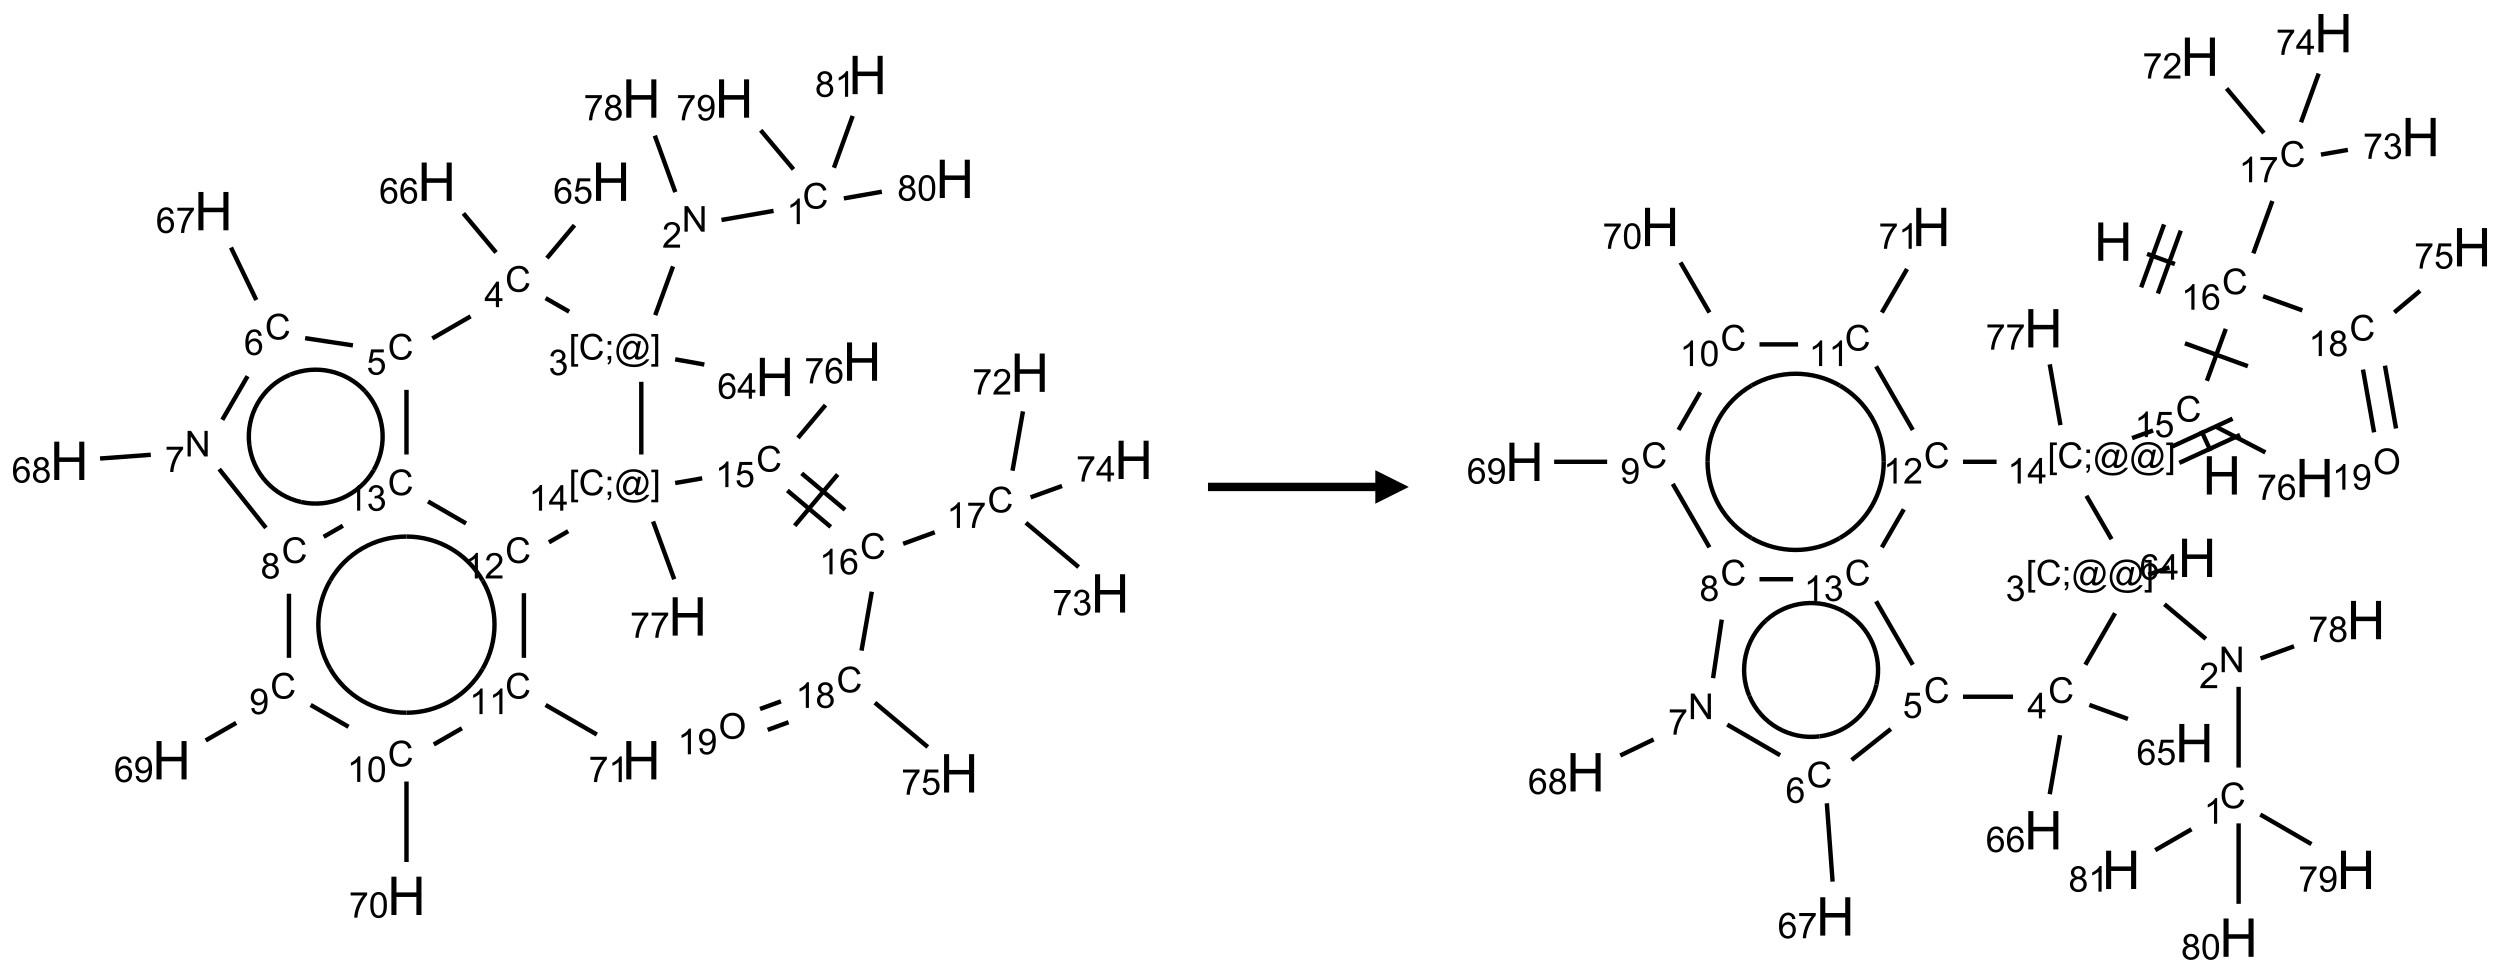 <?xml version="1.0" encoding="UTF-8"?>
<svg xmlns="http://www.w3.org/2000/svg" xmlns:xlink="http://www.w3.org/1999/xlink" width="747" height="291" viewBox="0 0 747 291">
<defs>
<g>
<g id="glyph-0-0">
<path d="M 1.332 0 L 1.332 -6.668 L 6.668 -6.668 L 6.668 0 Z M 1.5 -0.168 L 6.5 -0.168 L 6.5 -6.5 L 1.5 -6.5 Z M 1.5 -0.168 "/>
</g>
<g id="glyph-0-1">
<path d="M 6.27 -2.676 L 7.281 -2.422 C 7.07 -1.594 6.688 -0.961 6.137 -0.523 C 5.586 -0.086 4.914 0.129 4.121 0.129 C 3.297 0.129 2.629 -0.039 2.113 -0.371 C 1.598 -0.707 1.203 -1.191 0.934 -1.828 C 0.664 -2.465 0.531 -3.145 0.531 -3.875 C 0.531 -4.672 0.684 -5.363 0.988 -5.957 C 1.293 -6.547 1.723 -6.996 2.285 -7.305 C 2.844 -7.613 3.461 -7.766 4.137 -7.766 C 4.898 -7.766 5.543 -7.57 6.062 -7.184 C 6.582 -6.793 6.945 -6.246 7.152 -5.543 L 6.156 -5.309 C 5.98 -5.863 5.723 -6.266 5.387 -6.52 C 5.051 -6.773 4.625 -6.902 4.113 -6.902 C 3.527 -6.902 3.039 -6.762 2.645 -6.48 C 2.25 -6.199 1.973 -5.82 1.812 -5.348 C 1.652 -4.871 1.574 -4.383 1.574 -3.879 C 1.574 -3.23 1.668 -2.664 1.855 -2.18 C 2.047 -1.695 2.34 -1.332 2.738 -1.094 C 3.137 -0.855 3.57 -0.734 4.035 -0.734 C 4.602 -0.734 5.082 -0.898 5.473 -1.223 C 5.867 -1.551 6.133 -2.035 6.27 -2.676 Z M 6.27 -2.676 "/>
</g>
<g id="glyph-0-2">
<path d="M 3.973 0 L 3.035 0 L 3.035 -5.973 C 2.809 -5.758 2.516 -5.543 2.148 -5.328 C 1.781 -5.113 1.453 -4.953 1.16 -4.844 L 1.16 -5.75 C 1.684 -5.996 2.145 -6.297 2.535 -6.645 C 2.93 -6.996 3.207 -7.336 3.371 -7.668 L 3.973 -7.668 Z M 3.973 0 "/>
</g>
<g id="glyph-0-3">
<path d="M 0.812 0 L 0.812 -7.637 L 1.848 -7.637 L 5.859 -1.641 L 5.859 -7.637 L 6.828 -7.637 L 6.828 0 L 5.793 0 L 1.781 -6 L 1.781 0 Z M 0.812 0 "/>
</g>
<g id="glyph-0-4">
<path d="M 5.371 -0.902 L 5.371 0 L 0.324 0 C 0.316 -0.227 0.352 -0.441 0.434 -0.652 C 0.562 -0.996 0.766 -1.332 1.051 -1.668 C 1.332 -2 1.742 -2.387 2.277 -2.824 C 3.105 -3.504 3.668 -4.043 3.957 -4.441 C 4.25 -4.84 4.395 -5.215 4.395 -5.566 C 4.395 -5.938 4.262 -6.254 3.996 -6.508 C 3.73 -6.762 3.387 -6.891 2.957 -6.891 C 2.508 -6.891 2.145 -6.754 1.875 -6.484 C 1.605 -6.215 1.469 -5.84 1.465 -5.359 L 0.5 -5.457 C 0.566 -6.176 0.812 -6.727 1.246 -7.102 C 1.676 -7.477 2.254 -7.668 2.98 -7.668 C 3.711 -7.668 4.293 -7.465 4.719 -7.059 C 5.145 -6.652 5.359 -6.148 5.359 -5.547 C 5.359 -5.242 5.297 -4.941 5.172 -4.645 C 5.047 -4.352 4.84 -4.039 4.551 -3.715 C 4.262 -3.387 3.777 -2.938 3.105 -2.371 C 2.543 -1.898 2.18 -1.578 2.02 -1.41 C 1.859 -1.242 1.73 -1.07 1.625 -0.902 Z M 5.371 -0.902 "/>
</g>
<g id="glyph-0-5">
<path d="M 0.723 2.121 L 0.723 -7.637 L 2.793 -7.637 L 2.793 -6.859 L 1.66 -6.859 L 1.66 1.344 L 2.793 1.344 L 2.793 2.121 Z M 0.723 2.121 "/>
</g>
<g id="glyph-0-6">
<path d="M 0.949 -4.465 L 0.949 -5.531 L 2.016 -5.531 L 2.016 -4.465 Z M 0.949 0 L 0.949 -1.066 L 2.016 -1.066 L 2.016 0 C 2.016 0.391 1.945 0.711 1.809 0.949 C 1.668 1.191 1.449 1.379 1.145 1.512 L 0.887 1.109 C 1.082 1.023 1.23 0.895 1.324 0.727 C 1.418 0.559 1.469 0.316 1.48 0 Z M 0.949 0 "/>
</g>
<g id="glyph-0-7">
<path d="M 6.047 -0.848 C 5.82 -0.59 5.57 -0.379 5.289 -0.223 C 5.008 -0.062 4.73 0.016 4.449 0.016 C 4.141 0.016 3.84 -0.074 3.547 -0.254 C 3.254 -0.434 3.02 -0.715 2.836 -1.09 C 2.652 -1.465 2.562 -1.875 2.562 -2.324 C 2.562 -2.875 2.703 -3.43 2.988 -3.98 C 3.27 -4.535 3.621 -4.953 4.043 -5.23 C 4.461 -5.508 4.871 -5.645 5.266 -5.645 C 5.566 -5.645 5.855 -5.566 6.129 -5.41 C 6.402 -5.25 6.641 -5.012 6.84 -4.688 L 7.016 -5.496 L 7.949 -5.496 L 7.199 -2 C 7.094 -1.516 7.043 -1.246 7.043 -1.191 C 7.043 -1.098 7.078 -1.02 7.148 -0.949 C 7.219 -0.883 7.305 -0.848 7.406 -0.848 C 7.59 -0.848 7.832 -0.953 8.129 -1.168 C 8.527 -1.445 8.84 -1.816 9.07 -2.285 C 9.301 -2.75 9.418 -3.234 9.418 -3.73 C 9.418 -4.309 9.27 -4.852 8.973 -5.355 C 8.676 -5.859 8.23 -6.262 7.645 -6.562 C 7.055 -6.863 6.406 -7.016 5.691 -7.016 C 4.879 -7.016 4.137 -6.824 3.465 -6.445 C 2.793 -6.066 2.273 -5.52 1.902 -4.809 C 1.535 -4.098 1.348 -3.34 1.348 -2.527 C 1.348 -1.676 1.535 -0.941 1.902 -0.328 C 2.273 0.285 2.809 0.742 3.508 1.035 C 4.207 1.328 4.984 1.473 5.832 1.473 C 6.742 1.473 7.504 1.32 8.121 1.016 C 8.734 0.711 9.195 0.34 9.5 -0.098 L 10.441 -0.098 C 10.266 0.266 9.961 0.637 9.531 1.016 C 9.102 1.395 8.59 1.695 7.996 1.914 C 7.402 2.133 6.688 2.246 5.848 2.246 C 5.078 2.246 4.367 2.145 3.715 1.949 C 3.066 1.75 2.512 1.453 2.051 1.055 C 1.594 0.656 1.25 0.199 1.016 -0.316 C 0.723 -0.973 0.578 -1.684 0.578 -2.441 C 0.578 -3.289 0.75 -4.098 1.098 -4.863 C 1.523 -5.805 2.125 -6.527 2.902 -7.027 C 3.684 -7.527 4.629 -7.777 5.738 -7.777 C 6.602 -7.777 7.375 -7.602 8.059 -7.246 C 8.746 -6.895 9.285 -6.371 9.684 -5.672 C 10.02 -5.07 10.188 -4.418 10.188 -3.715 C 10.188 -2.707 9.832 -1.812 9.125 -1.031 C 8.492 -0.328 7.801 0.02 7.051 0.02 C 6.812 0.02 6.617 -0.016 6.473 -0.09 C 6.324 -0.16 6.215 -0.266 6.145 -0.402 C 6.102 -0.488 6.066 -0.637 6.047 -0.848 Z M 3.527 -2.262 C 3.527 -1.785 3.641 -1.414 3.863 -1.152 C 4.09 -0.887 4.348 -0.754 4.641 -0.754 C 4.836 -0.754 5.039 -0.812 5.254 -0.93 C 5.469 -1.047 5.676 -1.219 5.871 -1.449 C 6.066 -1.676 6.23 -1.969 6.355 -2.32 C 6.48 -2.672 6.543 -3.027 6.543 -3.379 C 6.543 -3.852 6.426 -4.219 6.191 -4.48 C 5.957 -4.738 5.672 -4.871 5.332 -4.871 C 5.109 -4.871 4.902 -4.812 4.707 -4.699 C 4.512 -4.586 4.32 -4.406 4.137 -4.156 C 3.953 -3.906 3.805 -3.602 3.691 -3.246 C 3.582 -2.887 3.527 -2.559 3.527 -2.262 Z M 3.527 -2.262 "/>
</g>
<g id="glyph-0-8">
<path d="M 2.27 2.121 L 0.203 2.121 L 0.203 1.344 L 1.332 1.344 L 1.332 -6.859 L 0.203 -6.859 L 0.203 -7.637 L 2.27 -7.637 Z M 2.27 2.121 "/>
</g>
<g id="glyph-0-9">
<path d="M 0.449 -2.016 L 1.387 -2.141 C 1.492 -1.609 1.676 -1.227 1.934 -0.992 C 2.191 -0.758 2.508 -0.641 2.879 -0.641 C 3.32 -0.641 3.695 -0.793 3.996 -1.098 C 4.301 -1.402 4.453 -1.781 4.453 -2.234 C 4.453 -2.664 4.312 -3.02 4.031 -3.301 C 3.75 -3.578 3.391 -3.719 2.957 -3.719 C 2.781 -3.719 2.562 -3.684 2.297 -3.613 L 2.402 -4.438 C 2.465 -4.43 2.516 -4.426 2.551 -4.426 C 2.949 -4.426 3.312 -4.531 3.629 -4.738 C 3.949 -4.949 4.109 -5.27 4.109 -5.703 C 4.109 -6.047 3.992 -6.332 3.762 -6.559 C 3.527 -6.785 3.227 -6.895 2.859 -6.895 C 2.496 -6.895 2.191 -6.781 1.949 -6.551 C 1.707 -6.324 1.547 -5.98 1.48 -5.52 L 0.543 -5.688 C 0.656 -6.316 0.918 -6.805 1.324 -7.148 C 1.73 -7.492 2.234 -7.668 2.84 -7.668 C 3.254 -7.668 3.641 -7.578 3.988 -7.398 C 4.34 -7.219 4.609 -6.977 4.793 -6.668 C 4.98 -6.359 5.074 -6.031 5.074 -5.684 C 5.074 -5.352 4.984 -5.051 4.809 -4.781 C 4.629 -4.512 4.367 -4.297 4.02 -4.137 C 4.473 -4.031 4.824 -3.816 5.074 -3.488 C 5.324 -3.16 5.449 -2.75 5.449 -2.254 C 5.449 -1.59 5.203 -1.023 4.719 -0.559 C 4.234 -0.098 3.617 0.137 2.875 0.137 C 2.203 0.137 1.648 -0.062 1.207 -0.465 C 0.762 -0.863 0.512 -1.379 0.449 -2.016 Z M 0.449 -2.016 "/>
</g>
<g id="glyph-0-10">
<path d="M 5.309 -5.766 L 4.375 -5.691 C 4.293 -6.059 4.172 -6.328 4.02 -6.496 C 3.766 -6.762 3.453 -6.895 3.082 -6.895 C 2.785 -6.895 2.523 -6.812 2.297 -6.645 C 2 -6.43 1.77 -6.117 1.598 -5.703 C 1.43 -5.289 1.34 -4.703 1.332 -3.938 C 1.559 -4.281 1.836 -4.535 2.16 -4.703 C 2.488 -4.871 2.828 -4.953 3.188 -4.953 C 3.812 -4.953 4.344 -4.723 4.785 -4.262 C 5.223 -3.801 5.441 -3.207 5.441 -2.48 C 5.441 -2 5.34 -1.555 5.133 -1.145 C 4.926 -0.73 4.641 -0.418 4.281 -0.199 C 3.922 0.02 3.512 0.129 3.051 0.129 C 2.27 0.129 1.633 -0.156 1.141 -0.73 C 0.648 -1.305 0.402 -2.254 0.402 -3.574 C 0.402 -5.051 0.672 -6.121 1.219 -6.793 C 1.695 -7.375 2.336 -7.668 3.141 -7.668 C 3.742 -7.668 4.234 -7.5 4.617 -7.16 C 5 -6.824 5.23 -6.359 5.309 -5.766 Z M 1.48 -2.473 C 1.48 -2.152 1.547 -1.844 1.684 -1.547 C 1.82 -1.25 2.016 -1.027 2.262 -0.871 C 2.508 -0.719 2.766 -0.641 3.035 -0.641 C 3.434 -0.641 3.773 -0.801 4.059 -1.121 C 4.344 -1.441 4.484 -1.875 4.484 -2.422 C 4.484 -2.949 4.344 -3.367 4.062 -3.668 C 3.781 -3.973 3.426 -4.125 3 -4.125 C 2.578 -4.125 2.219 -3.973 1.922 -3.668 C 1.625 -3.363 1.48 -2.969 1.48 -2.473 Z M 1.48 -2.473 "/>
</g>
<g id="glyph-0-11">
<path d="M 3.449 0 L 3.449 -1.828 L 0.137 -1.828 L 0.137 -2.688 L 3.621 -7.637 L 4.387 -7.637 L 4.387 -2.688 L 5.418 -2.688 L 5.418 -1.828 L 4.387 -1.828 L 4.387 0 Z M 3.449 -2.688 L 3.449 -6.129 L 1.059 -2.688 Z M 3.449 -2.688 "/>
</g>
<g id="glyph-0-12">
<path d="M 0.441 -2 L 1.426 -2.082 C 1.5 -1.605 1.668 -1.242 1.934 -1.004 C 2.199 -0.762 2.52 -0.641 2.895 -0.641 C 3.348 -0.641 3.73 -0.812 4.043 -1.152 C 4.355 -1.492 4.512 -1.941 4.512 -2.504 C 4.512 -3.039 4.359 -3.461 4.059 -3.77 C 3.758 -4.078 3.367 -4.234 2.879 -4.234 C 2.578 -4.234 2.305 -4.164 2.062 -4.027 C 1.82 -3.891 1.629 -3.715 1.488 -3.496 L 0.609 -3.609 L 1.348 -7.531 L 5.145 -7.531 L 5.145 -6.637 L 2.098 -6.637 L 1.688 -4.582 C 2.145 -4.902 2.625 -5.062 3.129 -5.062 C 3.797 -5.062 4.359 -4.832 4.816 -4.371 C 5.277 -3.91 5.504 -3.312 5.504 -2.59 C 5.504 -1.898 5.305 -1.301 4.902 -0.797 C 4.41 -0.18 3.742 0.129 2.895 0.129 C 2.199 0.129 1.633 -0.062 1.195 -0.453 C 0.758 -0.844 0.504 -1.359 0.441 -2 Z M 0.441 -2 "/>
</g>
<g id="glyph-0-13">
<path d="M 0.504 -6.637 L 0.504 -7.535 L 5.449 -7.535 L 5.449 -6.809 C 4.961 -6.289 4.48 -5.602 4.004 -4.746 C 3.527 -3.887 3.156 -3.004 2.895 -2.098 C 2.707 -1.461 2.59 -0.762 2.535 0 L 1.574 0 C 1.582 -0.602 1.703 -1.328 1.926 -2.176 C 2.152 -3.027 2.477 -3.848 2.898 -4.637 C 3.32 -5.426 3.77 -6.094 4.246 -6.637 Z M 0.504 -6.637 "/>
</g>
<g id="glyph-0-14">
<path d="M 1.887 -4.141 C 1.496 -4.281 1.207 -4.484 1.02 -4.75 C 0.832 -5.016 0.738 -5.328 0.738 -5.699 C 0.738 -6.254 0.938 -6.719 1.34 -7.098 C 1.738 -7.477 2.27 -7.668 2.934 -7.668 C 3.598 -7.668 4.137 -7.473 4.543 -7.086 C 4.949 -6.699 5.152 -6.227 5.152 -5.672 C 5.152 -5.316 5.059 -5.008 4.871 -4.746 C 4.688 -4.484 4.406 -4.281 4.027 -4.141 C 4.496 -3.988 4.852 -3.742 5.098 -3.402 C 5.34 -3.062 5.465 -2.656 5.465 -2.184 C 5.465 -1.531 5.234 -0.98 4.77 -0.535 C 4.309 -0.09 3.703 0.129 2.949 0.129 C 2.195 0.129 1.586 -0.094 1.125 -0.539 C 0.664 -0.984 0.434 -1.543 0.434 -2.207 C 0.434 -2.703 0.559 -3.121 0.809 -3.457 C 1.062 -3.793 1.422 -4.02 1.887 -4.141 Z M 1.699 -5.73 C 1.699 -5.367 1.812 -5.074 2.047 -4.844 C 2.281 -4.613 2.582 -4.5 2.953 -4.5 C 3.312 -4.5 3.609 -4.613 3.84 -4.84 C 4.07 -5.066 4.188 -5.348 4.188 -5.676 C 4.188 -6.02 4.07 -6.309 3.832 -6.543 C 3.594 -6.777 3.297 -6.895 2.941 -6.895 C 2.586 -6.895 2.289 -6.781 2.051 -6.551 C 1.816 -6.324 1.699 -6.047 1.699 -5.73 Z M 1.395 -2.203 C 1.395 -1.938 1.461 -1.676 1.586 -1.426 C 1.711 -1.176 1.902 -0.984 2.152 -0.848 C 2.402 -0.711 2.672 -0.641 2.957 -0.641 C 3.406 -0.641 3.777 -0.785 4.066 -1.074 C 4.359 -1.363 4.504 -1.727 4.504 -2.172 C 4.504 -2.625 4.355 -2.996 4.055 -3.293 C 3.754 -3.586 3.379 -3.734 2.926 -3.734 C 2.484 -3.734 2.121 -3.59 1.832 -3.297 C 1.543 -3.004 1.395 -2.641 1.395 -2.203 Z M 1.395 -2.203 "/>
</g>
<g id="glyph-0-15">
<path d="M 0.582 -1.766 L 1.484 -1.848 C 1.562 -1.426 1.707 -1.117 1.922 -0.926 C 2.137 -0.734 2.414 -0.641 2.75 -0.641 C 3.039 -0.641 3.289 -0.707 3.508 -0.84 C 3.727 -0.973 3.902 -1.148 4.043 -1.367 C 4.18 -1.586 4.297 -1.887 4.391 -2.262 C 4.484 -2.637 4.531 -3.016 4.531 -3.406 C 4.531 -3.449 4.531 -3.512 4.527 -3.594 C 4.34 -3.297 4.082 -3.055 3.758 -2.867 C 3.434 -2.68 3.082 -2.59 2.703 -2.59 C 2.07 -2.59 1.535 -2.816 1.098 -3.277 C 0.66 -3.734 0.441 -4.34 0.441 -5.09 C 0.441 -5.863 0.672 -6.484 1.129 -6.957 C 1.586 -7.43 2.156 -7.668 2.844 -7.668 C 3.34 -7.668 3.793 -7.531 4.207 -7.266 C 4.617 -7 4.93 -6.617 5.145 -6.121 C 5.355 -5.629 5.465 -4.91 5.465 -3.973 C 5.465 -2.996 5.359 -2.223 5.145 -1.645 C 4.934 -1.066 4.617 -0.625 4.199 -0.324 C 3.781 -0.02 3.293 0.129 2.73 0.129 C 2.133 0.129 1.645 -0.035 1.266 -0.367 C 0.887 -0.699 0.66 -1.164 0.582 -1.766 Z M 4.422 -5.137 C 4.422 -5.676 4.277 -6.102 3.992 -6.418 C 3.707 -6.734 3.359 -6.891 2.957 -6.891 C 2.543 -6.891 2.18 -6.719 1.871 -6.379 C 1.562 -6.039 1.406 -5.598 1.406 -5.059 C 1.406 -4.57 1.555 -4.176 1.848 -3.871 C 2.141 -3.566 2.5 -3.418 2.934 -3.418 C 3.367 -3.418 3.723 -3.57 4.004 -3.871 C 4.281 -4.176 4.422 -4.598 4.422 -5.137 Z M 4.422 -5.137 "/>
</g>
<g id="glyph-0-16">
<path d="M 0.441 -3.766 C 0.441 -4.668 0.535 -5.395 0.723 -5.945 C 0.906 -6.496 1.184 -6.922 1.551 -7.219 C 1.918 -7.516 2.375 -7.668 2.934 -7.668 C 3.344 -7.668 3.703 -7.586 4.012 -7.418 C 4.32 -7.254 4.574 -7.016 4.777 -6.707 C 4.977 -6.395 5.137 -6.016 5.25 -5.57 C 5.363 -5.125 5.422 -4.523 5.422 -3.766 C 5.422 -2.871 5.328 -2.148 5.145 -1.598 C 4.961 -1.047 4.688 -0.621 4.32 -0.32 C 3.953 -0.02 3.492 0.129 2.934 0.129 C 2.195 0.129 1.617 -0.133 1.199 -0.66 C 0.695 -1.297 0.441 -2.332 0.441 -3.766 Z M 1.406 -3.766 C 1.406 -2.512 1.555 -1.68 1.848 -1.262 C 2.141 -0.848 2.5 -0.641 2.934 -0.641 C 3.363 -0.641 3.727 -0.848 4.02 -1.266 C 4.312 -1.684 4.457 -2.516 4.457 -3.766 C 4.457 -5.023 4.312 -5.859 4.02 -6.27 C 3.727 -6.684 3.359 -6.891 2.922 -6.891 C 2.492 -6.891 2.148 -6.707 1.891 -6.344 C 1.566 -5.879 1.406 -5.02 1.406 -3.766 Z M 1.406 -3.766 "/>
</g>
<g id="glyph-0-17">
<path d="M 0.516 -3.719 C 0.516 -4.984 0.855 -5.977 1.535 -6.695 C 2.215 -7.414 3.094 -7.77 4.172 -7.77 C 4.875 -7.77 5.512 -7.602 6.078 -7.266 C 6.645 -6.93 7.074 -6.461 7.371 -5.855 C 7.668 -5.254 7.816 -4.57 7.816 -3.809 C 7.816 -3.035 7.66 -2.34 7.348 -1.73 C 7.035 -1.117 6.594 -0.656 6.02 -0.34 C 5.449 -0.027 4.828 0.129 4.168 0.129 C 3.449 0.129 2.805 -0.043 2.238 -0.391 C 1.672 -0.738 1.246 -1.211 0.953 -1.812 C 0.66 -2.414 0.516 -3.047 0.516 -3.719 Z M 1.559 -3.703 C 1.559 -2.781 1.805 -2.059 2.301 -1.527 C 2.793 -1 3.414 -0.734 4.16 -0.734 C 4.922 -0.734 5.547 -1 6.039 -1.535 C 6.531 -2.07 6.777 -2.828 6.777 -3.812 C 6.777 -4.434 6.672 -4.977 6.461 -5.441 C 6.25 -5.902 5.945 -6.262 5.539 -6.52 C 5.133 -6.773 4.68 -6.902 4.176 -6.902 C 3.461 -6.902 2.848 -6.656 2.332 -6.164 C 1.816 -5.672 1.559 -4.852 1.559 -3.703 Z M 1.559 -3.703 "/>
</g>
<g id="glyph-1-0">
<path d="M 2 0 L 2 -10 L 10 -10 L 10 0 Z M 2.25 -0.25 L 9.75 -0.25 L 9.75 -9.75 L 2.25 -9.75 Z M 2.25 -0.25 "/>
</g>
<g id="glyph-1-1">
<path d="M 1.281 0 L 1.281 -11.453 L 2.797 -11.453 L 2.797 -6.75 L 8.75 -6.75 L 8.75 -11.453 L 10.266 -11.453 L 10.266 0 L 8.75 0 L 8.75 -5.398 L 2.797 -5.398 L 2.797 0 Z M 1.281 0 "/>
</g>
</g>
</defs>
<path fill="none" stroke-width="0.033" stroke-linecap="butt" stroke-linejoin="miter" stroke="rgb(0%, 0%, 0%)" stroke-opacity="1" stroke-miterlimit="10" d="M 5.261 1.015 L 4.872 1.083 " transform="matrix(40, 0, 0, 40, 20.699, 22.404)"/>
<path fill="none" stroke-width="0.033" stroke-linecap="butt" stroke-linejoin="miter" stroke="rgb(0%, 0%, 0%)" stroke-opacity="1" stroke-miterlimit="10" d="M 4.51 1.43 L 4.377 1.794 " transform="matrix(40, 0, 0, 40, 20.699, 22.404)"/>
<path fill="none" stroke-width="0.033" stroke-linecap="butt" stroke-linejoin="miter" stroke="rgb(0%, 0%, 0%)" stroke-opacity="1" stroke-miterlimit="10" d="M 4.526 2.124 L 4.744 2.163 " transform="matrix(40, 0, 0, 40, 20.699, 22.404)"/>
<path fill="none" stroke-width="0.033" stroke-linecap="butt" stroke-linejoin="miter" stroke="rgb(0%, 0%, 0%)" stroke-opacity="1" stroke-miterlimit="10" d="M 3.734 1.768 L 3.558 1.667 " transform="matrix(40, 0, 0, 40, 20.699, 22.404)"/>
<path fill="none" stroke-width="0.033" stroke-linecap="butt" stroke-linejoin="miter" stroke="rgb(0%, 0%, 0%)" stroke-opacity="1" stroke-miterlimit="10" d="M 3.568 1.368 L 3.774 1.122 " transform="matrix(40, 0, 0, 40, 20.699, 22.404)"/>
<path fill="none" stroke-width="0.033" stroke-linecap="butt" stroke-linejoin="miter" stroke="rgb(0%, 0%, 0%)" stroke-opacity="1" stroke-miterlimit="10" d="M 3.188 1.326 L 2.944 1.034 " transform="matrix(40, 0, 0, 40, 20.699, 22.404)"/>
<path fill="none" stroke-width="0.033" stroke-linecap="butt" stroke-linejoin="miter" stroke="rgb(0%, 0%, 0%)" stroke-opacity="1" stroke-miterlimit="10" d="M 2.998 1.803 L 2.712 1.968 " transform="matrix(40, 0, 0, 40, 20.699, 22.404)"/>
<path fill="none" stroke-width="0.033" stroke-linecap="butt" stroke-linejoin="miter" stroke="rgb(0%, 0%, 0%)" stroke-opacity="1" stroke-miterlimit="10" d="M 2.119 2.02 L 1.762 1.966 " transform="matrix(40, 0, 0, 40, 20.699, 22.404)"/>
<path fill="none" stroke-width="0.033" stroke-linecap="butt" stroke-linejoin="miter" stroke="rgb(0%, 0%, 0%)" stroke-opacity="1" stroke-miterlimit="10" d="M 1.397 1.681 L 1.208 1.289 " transform="matrix(40, 0, 0, 40, 20.699, 22.404)"/>
<path fill="none" stroke-width="0.033" stroke-linecap="butt" stroke-linejoin="miter" stroke="rgb(0%, 0%, 0%)" stroke-opacity="1" stroke-miterlimit="10" d="M 1.332 2.25 L 1.143 2.576 " transform="matrix(40, 0, 0, 40, 20.699, 22.404)"/>
<path fill="none" stroke-width="0.033" stroke-linecap="butt" stroke-linejoin="miter" stroke="rgb(0%, 0%, 0%)" stroke-opacity="1" stroke-miterlimit="10" d="M 0.609 2.837 L 0.23 2.865 " transform="matrix(40, 0, 0, 40, 20.699, 22.404)"/>
<path fill="none" stroke-width="0.033" stroke-linecap="butt" stroke-linejoin="miter" stroke="rgb(0%, 0%, 0%)" stroke-opacity="1" stroke-miterlimit="10" d="M 1.12 2.944 L 1.469 3.383 " transform="matrix(40, 0, 0, 40, 20.699, 22.404)"/>
<path fill="none" stroke-width="0.033" stroke-linecap="butt" stroke-linejoin="miter" stroke="rgb(0%, 0%, 0%)" stroke-opacity="1" stroke-miterlimit="10" d="M 1.641 3.875 L 1.641 4.354 " transform="matrix(40, 0, 0, 40, 20.699, 22.404)"/>
<path fill="none" stroke-width="0.033" stroke-linecap="butt" stroke-linejoin="miter" stroke="rgb(0%, 0%, 0%)" stroke-opacity="1" stroke-miterlimit="10" d="M 1.247 4.84 L 1.019 4.971 " transform="matrix(40, 0, 0, 40, 20.699, 22.404)"/>
<path fill="none" stroke-width="0.033" stroke-linecap="butt" stroke-linejoin="miter" stroke="rgb(0%, 0%, 0%)" stroke-opacity="1" stroke-miterlimit="10" d="M 1.803 4.706 L 2.086 4.869 " transform="matrix(40, 0, 0, 40, 20.699, 22.404)"/>
<path fill="none" stroke-width="0.033" stroke-linecap="butt" stroke-linejoin="miter" stroke="rgb(0%, 0%, 0%)" stroke-opacity="1" stroke-miterlimit="10" d="M 2.519 5.278 L 2.519 5.879 " transform="matrix(40, 0, 0, 40, 20.699, 22.404)"/>
<path fill="none" stroke-width="0.033" stroke-linecap="butt" stroke-linejoin="miter" stroke="rgb(0%, 0%, 0%)" stroke-opacity="1" stroke-miterlimit="10" d="M 2.723 5.001 L 2.933 4.88 " transform="matrix(40, 0, 0, 40, 20.699, 22.404)"/>
<path fill="none" stroke-width="0.033" stroke-linecap="butt" stroke-linejoin="miter" stroke="rgb(0%, 0%, 0%)" stroke-opacity="1" stroke-miterlimit="10" d="M 3.558 4.706 L 3.941 4.927 " transform="matrix(40, 0, 0, 40, 20.699, 22.404)"/>
<path fill="none" stroke-width="0.033" stroke-linecap="butt" stroke-linejoin="miter" stroke="rgb(0%, 0%, 0%)" stroke-opacity="1" stroke-miterlimit="10" d="M 3.396 4.354 L 3.396 3.871 " transform="matrix(40, 0, 0, 40, 20.699, 22.404)"/>
<path fill="none" stroke-width="0.033" stroke-linecap="butt" stroke-linejoin="miter" stroke="rgb(0%, 0%, 0%)" stroke-opacity="1" stroke-miterlimit="10" d="M 2.964 3.35 L 2.68 3.186 " transform="matrix(40, 0, 0, 40, 20.699, 22.404)"/>
<path fill="none" stroke-width="0.033" stroke-linecap="butt" stroke-linejoin="miter" stroke="rgb(0%, 0%, 0%)" stroke-opacity="1" stroke-miterlimit="10" d="M 2.519 2.835 L 2.519 2.352 " transform="matrix(40, 0, 0, 40, 20.699, 22.404)"/>
<path fill="none" stroke-width="0.033" stroke-linecap="butt" stroke-linejoin="miter" stroke="rgb(0%, 0%, 0%)" stroke-opacity="1" stroke-miterlimit="10" d="M 2.044 3.367 L 1.9 3.45 " transform="matrix(40, 0, 0, 40, 20.699, 22.404)"/>
<path fill="none" stroke-width="0.033" stroke-linecap="butt" stroke-linejoin="miter" stroke="rgb(0%, 0%, 0%)" stroke-opacity="1" stroke-miterlimit="10" d="M 3.583 3.491 L 3.727 3.408 " transform="matrix(40, 0, 0, 40, 20.699, 22.404)"/>
<path fill="none" stroke-width="0.033" stroke-linecap="butt" stroke-linejoin="miter" stroke="rgb(0%, 0%, 0%)" stroke-opacity="1" stroke-miterlimit="10" d="M 4.273 2.835 L 4.273 2.292 " transform="matrix(40, 0, 0, 40, 20.699, 22.404)"/>
<path fill="none" stroke-width="0.033" stroke-linecap="butt" stroke-linejoin="miter" stroke="rgb(0%, 0%, 0%)" stroke-opacity="1" stroke-miterlimit="10" d="M 4.526 3.048 L 4.728 3.013 " transform="matrix(40, 0, 0, 40, 20.699, 22.404)"/>
<path fill="none" stroke-width="0.033" stroke-linecap="butt" stroke-linejoin="miter" stroke="rgb(0%, 0%, 0%)" stroke-opacity="1" stroke-miterlimit="10" d="M 5.364 3.104 L 5.688 3.376 " transform="matrix(40, 0, 0, 40, 20.699, 22.404)"/>
<path fill="none" stroke-width="0.033" stroke-linecap="butt" stroke-linejoin="miter" stroke="rgb(0%, 0%, 0%)" stroke-opacity="1" stroke-miterlimit="10" d="M 5.471 2.976 L 5.795 3.248 " transform="matrix(40, 0, 0, 40, 20.699, 22.404)"/>
<path fill="none" stroke-width="0.033" stroke-linecap="butt" stroke-linejoin="miter" stroke="rgb(0%, 0%, 0%)" stroke-opacity="1" stroke-miterlimit="10" d="M 5.419 3.367 L 5.74 2.984 " transform="matrix(40, 0, 0, 40, 20.699, 22.404)"/>
<path fill="none" stroke-width="0.033" stroke-linecap="butt" stroke-linejoin="miter" stroke="rgb(0%, 0%, 0%)" stroke-opacity="1" stroke-miterlimit="10" d="M 6.229 3.502 L 6.465 3.416 " transform="matrix(40, 0, 0, 40, 20.699, 22.404)"/>
<path fill="none" stroke-width="0.033" stroke-linecap="butt" stroke-linejoin="miter" stroke="rgb(0%, 0%, 0%)" stroke-opacity="1" stroke-miterlimit="10" d="M 7.046 2.956 L 7.124 2.513 " transform="matrix(40, 0, 0, 40, 20.699, 22.404)"/>
<path fill="none" stroke-width="0.033" stroke-linecap="butt" stroke-linejoin="miter" stroke="rgb(0%, 0%, 0%)" stroke-opacity="1" stroke-miterlimit="10" d="M 7.146 3.345 L 7.54 3.676 " transform="matrix(40, 0, 0, 40, 20.699, 22.404)"/>
<path fill="none" stroke-width="0.033" stroke-linecap="butt" stroke-linejoin="miter" stroke="rgb(0%, 0%, 0%)" stroke-opacity="1" stroke-miterlimit="10" d="M 7.181 3.155 L 7.416 3.07 " transform="matrix(40, 0, 0, 40, 20.699, 22.404)"/>
<path fill="none" stroke-width="0.033" stroke-linecap="butt" stroke-linejoin="miter" stroke="rgb(0%, 0%, 0%)" stroke-opacity="1" stroke-miterlimit="10" d="M 5.995 3.86 L 5.918 4.3 " transform="matrix(40, 0, 0, 40, 20.699, 22.404)"/>
<path fill="none" stroke-width="0.033" stroke-linecap="butt" stroke-linejoin="miter" stroke="rgb(0%, 0%, 0%)" stroke-opacity="1" stroke-miterlimit="10" d="M 5.316 4.679 L 5.16 4.736 " transform="matrix(40, 0, 0, 40, 20.699, 22.404)"/>
<path fill="none" stroke-width="0.033" stroke-linecap="butt" stroke-linejoin="miter" stroke="rgb(0%, 0%, 0%)" stroke-opacity="1" stroke-miterlimit="10" d="M 5.373 4.835 L 5.217 4.892 " transform="matrix(40, 0, 0, 40, 20.699, 22.404)"/>
<path fill="none" stroke-width="0.033" stroke-linecap="butt" stroke-linejoin="miter" stroke="rgb(0%, 0%, 0%)" stroke-opacity="1" stroke-miterlimit="10" d="M 6.018 4.689 L 6.413 5.02 " transform="matrix(40, 0, 0, 40, 20.699, 22.404)"/>
<path fill="none" stroke-width="0.033" stroke-linecap="butt" stroke-linejoin="miter" stroke="rgb(0%, 0%, 0%)" stroke-opacity="1" stroke-miterlimit="10" d="M 5.443 2.711 L 5.649 2.466 " transform="matrix(40, 0, 0, 40, 20.699, 22.404)"/>
<path fill="none" stroke-width="0.033" stroke-linecap="butt" stroke-linejoin="miter" stroke="rgb(0%, 0%, 0%)" stroke-opacity="1" stroke-miterlimit="10" d="M 4.361 3.335 L 4.519 3.767 " transform="matrix(40, 0, 0, 40, 20.699, 22.404)"/>
<path fill="none" stroke-width="0.033" stroke-linecap="butt" stroke-linejoin="miter" stroke="rgb(0%, 0%, 0%)" stroke-opacity="1" stroke-miterlimit="10" d="M 4.527 0.875 L 4.374 0.453 " transform="matrix(40, 0, 0, 40, 20.699, 22.404)"/>
<path fill="none" stroke-width="0.033" stroke-linecap="butt" stroke-linejoin="miter" stroke="rgb(0%, 0%, 0%)" stroke-opacity="1" stroke-miterlimit="10" d="M 5.41 0.705 L 5.165 0.413 " transform="matrix(40, 0, 0, 40, 20.699, 22.404)"/>
<path fill="none" stroke-width="0.033" stroke-linecap="butt" stroke-linejoin="miter" stroke="rgb(0%, 0%, 0%)" stroke-opacity="1" stroke-miterlimit="10" d="M 5.786 0.922 L 6.07 0.872 " transform="matrix(40, 0, 0, 40, 20.699, 22.404)"/>
<path fill="none" stroke-width="0.033" stroke-linecap="butt" stroke-linejoin="miter" stroke="rgb(0%, 0%, 0%)" stroke-opacity="1" stroke-miterlimit="10" d="M 5.712 0.693 L 5.852 0.306 " transform="matrix(40, 0, 0, 40, 20.699, 22.404)"/>
<path fill="none" stroke-width="0.033" stroke-linecap="butt" stroke-linejoin="miter" stroke="rgb(0%, 0%, 0%)" stroke-opacity="1" stroke-miterlimit="10" d="M 1.647 2.24 C 1.842 2.159 2.067 2.208 2.21 2.363 " transform="matrix(40, 0, 0, 40, 20.699, 22.404)"/>
<path fill="none" stroke-width="0.033" stroke-linecap="butt" stroke-linejoin="miter" stroke="rgb(0%, 0%, 0%)" stroke-opacity="1" stroke-miterlimit="10" d="M 1.345 2.764 C 1.317 2.542 1.44 2.327 1.647 2.24 " transform="matrix(40, 0, 0, 40, 20.699, 22.404)"/>
<path fill="none" stroke-width="0.033" stroke-linecap="butt" stroke-linejoin="miter" stroke="rgb(0%, 0%, 0%)" stroke-opacity="1" stroke-miterlimit="10" d="M 1.732 3.19 C 1.526 3.144 1.371 2.974 1.345 2.764 " transform="matrix(40, 0, 0, 40, 20.699, 22.404)"/>
<path fill="none" stroke-width="0.033" stroke-linecap="butt" stroke-linejoin="miter" stroke="rgb(0%, 0%, 0%)" stroke-opacity="1" stroke-miterlimit="10" d="M 2.274 2.952 C 2.165 3.141 1.946 3.237 1.732 3.19 " transform="matrix(40, 0, 0, 40, 20.699, 22.404)"/>
<path fill="none" stroke-width="0.033" stroke-linecap="butt" stroke-linejoin="miter" stroke="rgb(0%, 0%, 0%)" stroke-opacity="1" stroke-miterlimit="10" d="M 2.21 2.363 C 2.357 2.524 2.383 2.763 2.274 2.952 " transform="matrix(40, 0, 0, 40, 20.699, 22.404)"/>
<path fill="none" stroke-width="0.033" stroke-linecap="butt" stroke-linejoin="miter" stroke="rgb(0%, 0%, 0%)" stroke-opacity="1" stroke-miterlimit="10" d="M 1.949 4.435 C 1.831 4.231 1.831 3.98 1.949 3.777 " transform="matrix(40, 0, 0, 40, 20.699, 22.404)"/>
<path fill="none" stroke-width="0.033" stroke-linecap="butt" stroke-linejoin="miter" stroke="rgb(0%, 0%, 0%)" stroke-opacity="1" stroke-miterlimit="10" d="M 2.519 4.764 C 2.283 4.764 2.066 4.638 1.949 4.435 " transform="matrix(40, 0, 0, 40, 20.699, 22.404)"/>
<path fill="none" stroke-width="0.033" stroke-linecap="butt" stroke-linejoin="miter" stroke="rgb(0%, 0%, 0%)" stroke-opacity="1" stroke-miterlimit="10" d="M 3.088 4.435 C 2.971 4.638 2.754 4.764 2.519 4.764 " transform="matrix(40, 0, 0, 40, 20.699, 22.404)"/>
<path fill="none" stroke-width="0.033" stroke-linecap="butt" stroke-linejoin="miter" stroke="rgb(0%, 0%, 0%)" stroke-opacity="1" stroke-miterlimit="10" d="M 3.088 3.777 C 3.206 3.98 3.206 4.231 3.088 4.435 " transform="matrix(40, 0, 0, 40, 20.699, 22.404)"/>
<path fill="none" stroke-width="0.033" stroke-linecap="butt" stroke-linejoin="miter" stroke="rgb(0%, 0%, 0%)" stroke-opacity="1" stroke-miterlimit="10" d="M 2.519 3.448 C 2.754 3.448 2.971 3.573 3.088 3.777 " transform="matrix(40, 0, 0, 40, 20.699, 22.404)"/>
<path fill="none" stroke-width="0.033" stroke-linecap="butt" stroke-linejoin="miter" stroke="rgb(0%, 0%, 0%)" stroke-opacity="1" stroke-miterlimit="10" d="M 1.949 3.777 C 2.066 3.573 2.283 3.448 2.519 3.448 " transform="matrix(40, 0, 0, 40, 20.699, 22.404)"/>
<g fill="rgb(0%, 0%, 0%)" fill-opacity="1">
<use xlink:href="#glyph-0-1" x="239.793" y="62.324"/>
</g>
<g fill="rgb(0%, 0%, 0%)" fill-opacity="1">
<use xlink:href="#glyph-0-2" x="235.016" y="66.961"/>
</g>
<g fill="rgb(0%, 0%, 0%)" fill-opacity="1">
<use xlink:href="#glyph-0-3" x="203.719" y="69.23"/>
</g>
<g fill="rgb(0%, 0%, 0%)" fill-opacity="1">
<use xlink:href="#glyph-0-4" x="197.828" y="73.996"/>
</g>
<g fill="rgb(0%, 0%, 0%)" fill-opacity="1">
<use xlink:href="#glyph-0-5" x="169.953" y="107.445"/>
<use xlink:href="#glyph-0-1" x="172.917" y="107.445"/>
<use xlink:href="#glyph-0-6" x="180.62" y="107.445"/>
<use xlink:href="#glyph-0-7" x="183.583" y="107.445"/>
<use xlink:href="#glyph-0-8" x="194.411" y="107.445"/>
</g>
<g fill="rgb(0%, 0%, 0%)" fill-opacity="1">
<use xlink:href="#glyph-0-9" x="163.898" y="112.074"/>
</g>
<g fill="rgb(0%, 0%, 0%)" fill-opacity="1">
<use xlink:href="#glyph-1-1" x="225.754" y="118.359"/>
</g>
<g fill="rgb(0%, 0%, 0%)" fill-opacity="1">
<use xlink:href="#glyph-0-10" x="214.352" y="119.148"/>
<use xlink:href="#glyph-0-11" x="220.284" y="119.148"/>
</g>
<g fill="rgb(0%, 0%, 0%)" fill-opacity="1">
<use xlink:href="#glyph-0-1" x="150.938" y="87.18"/>
</g>
<g fill="rgb(0%, 0%, 0%)" fill-opacity="1">
<use xlink:href="#glyph-0-11" x="144.719" y="91.781"/>
</g>
<g fill="rgb(0%, 0%, 0%)" fill-opacity="1">
<use xlink:href="#glyph-1-1" x="176.805" y="60.02"/>
</g>
<g fill="rgb(0%, 0%, 0%)" fill-opacity="1">
<use xlink:href="#glyph-0-10" x="165.312" y="60.812"/>
<use xlink:href="#glyph-0-12" x="171.245" y="60.812"/>
</g>
<g fill="rgb(0%, 0%, 0%)" fill-opacity="1">
<use xlink:href="#glyph-1-1" x="124.711" y="60.02"/>
</g>
<g fill="rgb(0%, 0%, 0%)" fill-opacity="1">
<use xlink:href="#glyph-0-10" x="113.285" y="60.812"/>
<use xlink:href="#glyph-0-10" x="119.217" y="60.812"/>
</g>
<g fill="rgb(0%, 0%, 0%)" fill-opacity="1">
<use xlink:href="#glyph-0-1" x="115.848" y="107.438"/>
</g>
<g fill="rgb(0%, 0%, 0%)" fill-opacity="1">
<use xlink:href="#glyph-0-12" x="109.535" y="111.941"/>
</g>
<g fill="rgb(0%, 0%, 0%)" fill-opacity="1">
<use xlink:href="#glyph-0-1" x="79.148" y="101.43"/>
</g>
<g fill="rgb(0%, 0%, 0%)" fill-opacity="1">
<use xlink:href="#glyph-0-10" x="72.902" y="106.066"/>
</g>
<g fill="rgb(0%, 0%, 0%)" fill-opacity="1">
<use xlink:href="#glyph-1-1" x="58" y="68.809"/>
</g>
<g fill="rgb(0%, 0%, 0%)" fill-opacity="1">
<use xlink:href="#glyph-0-10" x="46.566" y="69.602"/>
<use xlink:href="#glyph-0-13" x="52.499" y="69.602"/>
</g>
<g fill="rgb(0%, 0%, 0%)" fill-opacity="1">
<use xlink:href="#glyph-0-3" x="55.234" y="136.387"/>
</g>
<g fill="rgb(0%, 0%, 0%)" fill-opacity="1">
<use xlink:href="#glyph-0-13" x="49.262" y="141.027"/>
</g>
<g fill="rgb(0%, 0%, 0%)" fill-opacity="1">
<use xlink:href="#glyph-1-1" x="14.926" y="143.418"/>
</g>
<g fill="rgb(0%, 0%, 0%)" fill-opacity="1">
<use xlink:href="#glyph-0-10" x="3.477" y="144.207"/>
<use xlink:href="#glyph-0-14" x="9.409" y="144.207"/>
</g>
<g fill="rgb(0%, 0%, 0%)" fill-opacity="1">
<use xlink:href="#glyph-0-1" x="84.129" y="168.219"/>
</g>
<g fill="rgb(0%, 0%, 0%)" fill-opacity="1">
<use xlink:href="#glyph-0-14" x="77.863" y="172.855"/>
</g>
<g fill="rgb(0%, 0%, 0%)" fill-opacity="1">
<use xlink:href="#glyph-0-1" x="80.754" y="208.738"/>
</g>
<g fill="rgb(0%, 0%, 0%)" fill-opacity="1">
<use xlink:href="#glyph-0-15" x="74.488" y="213.375"/>
</g>
<g fill="rgb(0%, 0%, 0%)" fill-opacity="1">
<use xlink:href="#glyph-1-1" x="45.484" y="232.883"/>
</g>
<g fill="rgb(0%, 0%, 0%)" fill-opacity="1">
<use xlink:href="#glyph-0-10" x="34.035" y="233.676"/>
<use xlink:href="#glyph-0-15" x="39.967" y="233.676"/>
</g>
<g fill="rgb(0%, 0%, 0%)" fill-opacity="1">
<use xlink:href="#glyph-0-1" x="115.848" y="229"/>
</g>
<g fill="rgb(0%, 0%, 0%)" fill-opacity="1">
<use xlink:href="#glyph-0-2" x="103.688" y="233.637"/>
<use xlink:href="#glyph-0-16" x="109.62" y="233.637"/>
</g>
<g fill="rgb(0%, 0%, 0%)" fill-opacity="1">
<use xlink:href="#glyph-1-1" x="115.668" y="273.402"/>
</g>
<g fill="rgb(0%, 0%, 0%)" fill-opacity="1">
<use xlink:href="#glyph-0-13" x="104.258" y="274.195"/>
<use xlink:href="#glyph-0-16" x="110.19" y="274.195"/>
</g>
<g fill="rgb(0%, 0%, 0%)" fill-opacity="1">
<use xlink:href="#glyph-0-1" x="150.938" y="208.738"/>
</g>
<g fill="rgb(0%, 0%, 0%)" fill-opacity="1">
<use xlink:href="#glyph-0-2" x="140.227" y="213.375"/>
<use xlink:href="#glyph-0-2" x="146.159" y="213.375"/>
</g>
<g fill="rgb(0%, 0%, 0%)" fill-opacity="1">
<use xlink:href="#glyph-1-1" x="185.852" y="232.883"/>
</g>
<g fill="rgb(0%, 0%, 0%)" fill-opacity="1">
<use xlink:href="#glyph-0-13" x="175.891" y="233.676"/>
<use xlink:href="#glyph-0-2" x="181.823" y="233.676"/>
</g>
<g fill="rgb(0%, 0%, 0%)" fill-opacity="1">
<use xlink:href="#glyph-0-1" x="150.938" y="168.219"/>
</g>
<g fill="rgb(0%, 0%, 0%)" fill-opacity="1">
<use xlink:href="#glyph-0-2" x="138.832" y="172.855"/>
<use xlink:href="#glyph-0-4" x="144.764" y="172.855"/>
</g>
<g fill="rgb(0%, 0%, 0%)" fill-opacity="1">
<use xlink:href="#glyph-0-1" x="115.848" y="147.957"/>
</g>
<g fill="rgb(0%, 0%, 0%)" fill-opacity="1">
<use xlink:href="#glyph-0-2" x="103.66" y="152.594"/>
<use xlink:href="#glyph-0-9" x="109.592" y="152.594"/>
</g>
<g fill="rgb(0%, 0%, 0%)" fill-opacity="1">
<use xlink:href="#glyph-0-5" x="169.953" y="147.965"/>
<use xlink:href="#glyph-0-1" x="172.917" y="147.965"/>
<use xlink:href="#glyph-0-6" x="180.62" y="147.965"/>
<use xlink:href="#glyph-0-7" x="183.583" y="147.965"/>
<use xlink:href="#glyph-0-8" x="194.411" y="147.965"/>
</g>
<g fill="rgb(0%, 0%, 0%)" fill-opacity="1">
<use xlink:href="#glyph-0-2" x="157.996" y="152.594"/>
<use xlink:href="#glyph-0-11" x="163.928" y="152.594"/>
</g>
<g fill="rgb(0%, 0%, 0%)" fill-opacity="1">
<use xlink:href="#glyph-0-1" x="225.934" y="140.922"/>
</g>
<g fill="rgb(0%, 0%, 0%)" fill-opacity="1">
<use xlink:href="#glyph-0-2" x="213.691" y="145.559"/>
<use xlink:href="#glyph-0-12" x="219.624" y="145.559"/>
</g>
<g fill="rgb(0%, 0%, 0%)" fill-opacity="1">
<use xlink:href="#glyph-0-1" x="256.977" y="166.969"/>
</g>
<g fill="rgb(0%, 0%, 0%)" fill-opacity="1">
<use xlink:href="#glyph-0-2" x="244.797" y="171.605"/>
<use xlink:href="#glyph-0-10" x="250.729" y="171.605"/>
</g>
<g fill="rgb(0%, 0%, 0%)" fill-opacity="1">
<use xlink:href="#glyph-0-1" x="295.051" y="153.109"/>
</g>
<g fill="rgb(0%, 0%, 0%)" fill-opacity="1">
<use xlink:href="#glyph-0-2" x="282.867" y="157.746"/>
<use xlink:href="#glyph-0-13" x="288.799" y="157.746"/>
</g>
<g fill="rgb(0%, 0%, 0%)" fill-opacity="1">
<use xlink:href="#glyph-1-1" x="301.906" y="117.086"/>
</g>
<g fill="rgb(0%, 0%, 0%)" fill-opacity="1">
<use xlink:href="#glyph-0-13" x="290.551" y="117.879"/>
<use xlink:href="#glyph-0-4" x="296.483" y="117.879"/>
</g>
<g fill="rgb(0%, 0%, 0%)" fill-opacity="1">
<use xlink:href="#glyph-1-1" x="325.914" y="183.039"/>
</g>
<g fill="rgb(0%, 0%, 0%)" fill-opacity="1">
<use xlink:href="#glyph-0-13" x="314.477" y="183.832"/>
<use xlink:href="#glyph-0-9" x="320.409" y="183.832"/>
</g>
<g fill="rgb(0%, 0%, 0%)" fill-opacity="1">
<use xlink:href="#glyph-1-1" x="332.949" y="143.133"/>
</g>
<g fill="rgb(0%, 0%, 0%)" fill-opacity="1">
<use xlink:href="#glyph-0-13" x="321.543" y="143.895"/>
<use xlink:href="#glyph-0-11" x="327.475" y="143.895"/>
</g>
<g fill="rgb(0%, 0%, 0%)" fill-opacity="1">
<use xlink:href="#glyph-0-1" x="249.938" y="206.875"/>
</g>
<g fill="rgb(0%, 0%, 0%)" fill-opacity="1">
<use xlink:href="#glyph-0-2" x="237.738" y="211.508"/>
<use xlink:href="#glyph-0-14" x="243.671" y="211.508"/>
</g>
<g fill="rgb(0%, 0%, 0%)" fill-opacity="1">
<use xlink:href="#glyph-0-17" x="214.699" y="220.734"/>
</g>
<g fill="rgb(0%, 0%, 0%)" fill-opacity="1">
<use xlink:href="#glyph-0-2" x="202.484" y="225.367"/>
<use xlink:href="#glyph-0-15" x="208.417" y="225.367"/>
</g>
<g fill="rgb(0%, 0%, 0%)" fill-opacity="1">
<use xlink:href="#glyph-1-1" x="280.801" y="236.801"/>
</g>
<g fill="rgb(0%, 0%, 0%)" fill-opacity="1">
<use xlink:href="#glyph-0-13" x="269.309" y="237.465"/>
<use xlink:href="#glyph-0-12" x="275.241" y="237.465"/>
</g>
<g fill="rgb(0%, 0%, 0%)" fill-opacity="1">
<use xlink:href="#glyph-1-1" x="251.801" y="113.766"/>
</g>
<g fill="rgb(0%, 0%, 0%)" fill-opacity="1">
<use xlink:href="#glyph-0-13" x="240.371" y="114.559"/>
<use xlink:href="#glyph-0-10" x="246.303" y="114.559"/>
</g>
<g fill="rgb(0%, 0%, 0%)" fill-opacity="1">
<use xlink:href="#glyph-1-1" x="199.711" y="189.918"/>
</g>
<g fill="rgb(0%, 0%, 0%)" fill-opacity="1">
<use xlink:href="#glyph-0-13" x="188.273" y="190.582"/>
<use xlink:href="#glyph-0-13" x="194.206" y="190.582"/>
</g>
<g fill="rgb(0%, 0%, 0%)" fill-opacity="1">
<use xlink:href="#glyph-1-1" x="185.852" y="35.168"/>
</g>
<g fill="rgb(0%, 0%, 0%)" fill-opacity="1">
<use xlink:href="#glyph-0-13" x="174.398" y="35.961"/>
<use xlink:href="#glyph-0-14" x="180.331" y="35.961"/>
</g>
<g fill="rgb(0%, 0%, 0%)" fill-opacity="1">
<use xlink:href="#glyph-1-1" x="213.566" y="35.168"/>
</g>
<g fill="rgb(0%, 0%, 0%)" fill-opacity="1">
<use xlink:href="#glyph-0-13" x="202.117" y="35.961"/>
<use xlink:href="#glyph-0-15" x="208.049" y="35.961"/>
</g>
<g fill="rgb(0%, 0%, 0%)" fill-opacity="1">
<use xlink:href="#glyph-1-1" x="279.52" y="59.172"/>
</g>
<g fill="rgb(0%, 0%, 0%)" fill-opacity="1">
<use xlink:href="#glyph-0-14" x="268.109" y="59.965"/>
<use xlink:href="#glyph-0-16" x="274.042" y="59.965"/>
</g>
<g fill="rgb(0%, 0%, 0%)" fill-opacity="1">
<use xlink:href="#glyph-1-1" x="253.473" y="28.133"/>
</g>
<g fill="rgb(0%, 0%, 0%)" fill-opacity="1">
<use xlink:href="#glyph-0-14" x="243.512" y="28.926"/>
<use xlink:href="#glyph-0-2" x="249.444" y="28.926"/>
</g>
<path fill-rule="nonzero" fill="rgb(0%, 0%, 0%)" fill-opacity="1" d="M 360.945 146.75 L 410.945 146.75 L 410.945 150.5 L 420.945 145.5 L 410.945 140.5 L 410.945 144.25 L 360.945 144.25 "/>
<path fill="none" stroke-width="0.033" stroke-linecap="butt" stroke-linejoin="miter" stroke="rgb(0%, 0%, 0%)" stroke-opacity="1" stroke-miterlimit="10" d="M 5.126 3.121 L 5.056 2.969 " transform="matrix(40, 0, 0, 40, 455.5, 9.906)"/>
<path fill="none" stroke-width="0.033" stroke-linecap="butt" stroke-linejoin="miter" stroke="rgb(0%, 0%, 0%)" stroke-opacity="1" stroke-miterlimit="10" d="M 5.29 2.88 L 4.836 3.089 " transform="matrix(40, 0, 0, 40, 455.5, 9.906)"/>
<path fill="none" stroke-width="0.033" stroke-linecap="butt" stroke-linejoin="miter" stroke="rgb(0%, 0%, 0%)" stroke-opacity="1" stroke-miterlimit="10" d="M 5.346 3.001 L 4.892 3.21 " transform="matrix(40, 0, 0, 40, 455.5, 9.906)"/>
<path fill="none" stroke-width="0.033" stroke-linecap="butt" stroke-linejoin="miter" stroke="rgb(0%, 0%, 0%)" stroke-opacity="1" stroke-miterlimit="10" d="M 4.696 2.968 L 4.539 3.025 " transform="matrix(40, 0, 0, 40, 455.5, 9.906)"/>
<path fill="none" stroke-width="0.033" stroke-linecap="butt" stroke-linejoin="miter" stroke="rgb(0%, 0%, 0%)" stroke-opacity="1" stroke-miterlimit="10" d="M 4.004 2.928 L 3.924 2.474 " transform="matrix(40, 0, 0, 40, 455.5, 9.906)"/>
<path fill="none" stroke-width="0.033" stroke-linecap="butt" stroke-linejoin="miter" stroke="rgb(0%, 0%, 0%)" stroke-opacity="1" stroke-miterlimit="10" d="M 4.198 3.456 L 4.386 3.78 " transform="matrix(40, 0, 0, 40, 455.5, 9.906)"/>
<path fill="none" stroke-width="0.033" stroke-linecap="butt" stroke-linejoin="miter" stroke="rgb(0%, 0%, 0%)" stroke-opacity="1" stroke-miterlimit="10" d="M 4.781 4.266 L 5.09 4.525 " transform="matrix(40, 0, 0, 40, 455.5, 9.906)"/>
<path fill="none" stroke-width="0.033" stroke-linecap="butt" stroke-linejoin="miter" stroke="rgb(0%, 0%, 0%)" stroke-opacity="1" stroke-miterlimit="10" d="M 5.335 4.883 L 5.335 5.486 " transform="matrix(40, 0, 0, 40, 455.5, 9.906)"/>
<path fill="none" stroke-width="0.033" stroke-linecap="butt" stroke-linejoin="miter" stroke="rgb(0%, 0%, 0%)" stroke-opacity="1" stroke-miterlimit="10" d="M 5.497 5.837 L 5.879 6.058 " transform="matrix(40, 0, 0, 40, 455.5, 9.906)"/>
<path fill="none" stroke-width="0.033" stroke-linecap="butt" stroke-linejoin="miter" stroke="rgb(0%, 0%, 0%)" stroke-opacity="1" stroke-miterlimit="10" d="M 5.335 5.903 L 5.335 6.504 " transform="matrix(40, 0, 0, 40, 455.5, 9.906)"/>
<path fill="none" stroke-width="0.033" stroke-linecap="butt" stroke-linejoin="miter" stroke="rgb(0%, 0%, 0%)" stroke-opacity="1" stroke-miterlimit="10" d="M 4.983 5.947 L 4.712 6.103 " transform="matrix(40, 0, 0, 40, 455.5, 9.906)"/>
<path fill="none" stroke-width="0.033" stroke-linecap="butt" stroke-linejoin="miter" stroke="rgb(0%, 0%, 0%)" stroke-opacity="1" stroke-miterlimit="10" d="M 5.499 4.671 L 5.749 4.58 " transform="matrix(40, 0, 0, 40, 455.5, 9.906)"/>
<path fill="none" stroke-width="0.033" stroke-linecap="butt" stroke-linejoin="miter" stroke="rgb(0%, 0%, 0%)" stroke-opacity="1" stroke-miterlimit="10" d="M 4.66 4.045 L 4.818 3.991 " transform="matrix(40, 0, 0, 40, 455.5, 9.906)"/>
<path fill="none" stroke-width="0.033" stroke-linecap="butt" stroke-linejoin="miter" stroke="rgb(0%, 0%, 0%)" stroke-opacity="1" stroke-miterlimit="10" d="M 4.412 4.333 L 4.19 4.718 " transform="matrix(40, 0, 0, 40, 455.5, 9.906)"/>
<path fill="none" stroke-width="0.033" stroke-linecap="butt" stroke-linejoin="miter" stroke="rgb(0%, 0%, 0%)" stroke-opacity="1" stroke-miterlimit="10" d="M 4.22 5.018 L 4.508 5.123 " transform="matrix(40, 0, 0, 40, 455.5, 9.906)"/>
<path fill="none" stroke-width="0.033" stroke-linecap="butt" stroke-linejoin="miter" stroke="rgb(0%, 0%, 0%)" stroke-opacity="1" stroke-miterlimit="10" d="M 4.001 5.244 L 3.924 5.685 " transform="matrix(40, 0, 0, 40, 455.5, 9.906)"/>
<path fill="none" stroke-width="0.033" stroke-linecap="butt" stroke-linejoin="miter" stroke="rgb(0%, 0%, 0%)" stroke-opacity="1" stroke-miterlimit="10" d="M 3.65 4.957 L 3.276 4.957 " transform="matrix(40, 0, 0, 40, 455.5, 9.906)"/>
<path fill="none" stroke-width="0.033" stroke-linecap="butt" stroke-linejoin="miter" stroke="rgb(0%, 0%, 0%)" stroke-opacity="1" stroke-miterlimit="10" d="M 2.737 5.198 L 2.444 5.43 " transform="matrix(40, 0, 0, 40, 455.5, 9.906)"/>
<path fill="none" stroke-width="0.033" stroke-linecap="butt" stroke-linejoin="miter" stroke="rgb(0%, 0%, 0%)" stroke-opacity="1" stroke-miterlimit="10" d="M 2.259 5.753 L 2.302 6.338 " transform="matrix(40, 0, 0, 40, 455.5, 9.906)"/>
<path fill="none" stroke-width="0.033" stroke-linecap="butt" stroke-linejoin="miter" stroke="rgb(0%, 0%, 0%)" stroke-opacity="1" stroke-miterlimit="10" d="M 1.91 5.394 L 1.515 5.165 " transform="matrix(40, 0, 0, 40, 455.5, 9.906)"/>
<path fill="none" stroke-width="0.033" stroke-linecap="butt" stroke-linejoin="miter" stroke="rgb(0%, 0%, 0%)" stroke-opacity="1" stroke-miterlimit="10" d="M 0.965 5.276 L 0.716 5.396 " transform="matrix(40, 0, 0, 40, 455.5, 9.906)"/>
<path fill="none" stroke-width="0.033" stroke-linecap="butt" stroke-linejoin="miter" stroke="rgb(0%, 0%, 0%)" stroke-opacity="1" stroke-miterlimit="10" d="M 1.409 4.818 L 1.474 4.381 " transform="matrix(40, 0, 0, 40, 455.5, 9.906)"/>
<path fill="none" stroke-width="0.033" stroke-linecap="butt" stroke-linejoin="miter" stroke="rgb(0%, 0%, 0%)" stroke-opacity="1" stroke-miterlimit="10" d="M 1.382 3.841 L 1.108 3.367 " transform="matrix(40, 0, 0, 40, 455.5, 9.906)"/>
<path fill="none" stroke-width="0.033" stroke-linecap="butt" stroke-linejoin="miter" stroke="rgb(0%, 0%, 0%)" stroke-opacity="1" stroke-miterlimit="10" d="M 0.618 3.202 L 0.222 3.202 " transform="matrix(40, 0, 0, 40, 455.5, 9.906)"/>
<path fill="none" stroke-width="0.033" stroke-linecap="butt" stroke-linejoin="miter" stroke="rgb(0%, 0%, 0%)" stroke-opacity="1" stroke-miterlimit="10" d="M 1.151 2.964 L 1.313 2.683 " transform="matrix(40, 0, 0, 40, 455.5, 9.906)"/>
<path fill="none" stroke-width="0.033" stroke-linecap="butt" stroke-linejoin="miter" stroke="rgb(0%, 0%, 0%)" stroke-opacity="1" stroke-miterlimit="10" d="M 1.382 2.087 L 1.166 1.713 " transform="matrix(40, 0, 0, 40, 455.5, 9.906)"/>
<path fill="none" stroke-width="0.033" stroke-linecap="butt" stroke-linejoin="miter" stroke="rgb(0%, 0%, 0%)" stroke-opacity="1" stroke-miterlimit="10" d="M 1.756 2.325 L 2.044 2.325 " transform="matrix(40, 0, 0, 40, 455.5, 9.906)"/>
<path fill="none" stroke-width="0.033" stroke-linecap="butt" stroke-linejoin="miter" stroke="rgb(0%, 0%, 0%)" stroke-opacity="1" stroke-miterlimit="10" d="M 2.67 2.087 L 2.858 1.762 " transform="matrix(40, 0, 0, 40, 455.5, 9.906)"/>
<path fill="none" stroke-width="0.033" stroke-linecap="butt" stroke-linejoin="miter" stroke="rgb(0%, 0%, 0%)" stroke-opacity="1" stroke-miterlimit="10" d="M 2.627 2.489 L 2.901 2.964 " transform="matrix(40, 0, 0, 40, 455.5, 9.906)"/>
<path fill="none" stroke-width="0.033" stroke-linecap="butt" stroke-linejoin="miter" stroke="rgb(0%, 0%, 0%)" stroke-opacity="1" stroke-miterlimit="10" d="M 3.276 3.202 L 3.527 3.202 " transform="matrix(40, 0, 0, 40, 455.5, 9.906)"/>
<path fill="none" stroke-width="0.033" stroke-linecap="butt" stroke-linejoin="miter" stroke="rgb(0%, 0%, 0%)" stroke-opacity="1" stroke-miterlimit="10" d="M 2.834 3.557 L 2.67 3.841 " transform="matrix(40, 0, 0, 40, 455.5, 9.906)"/>
<path fill="none" stroke-width="0.033" stroke-linecap="butt" stroke-linejoin="miter" stroke="rgb(0%, 0%, 0%)" stroke-opacity="1" stroke-miterlimit="10" d="M 2.627 4.244 L 2.901 4.718 " transform="matrix(40, 0, 0, 40, 455.5, 9.906)"/>
<path fill="none" stroke-width="0.033" stroke-linecap="butt" stroke-linejoin="miter" stroke="rgb(0%, 0%, 0%)" stroke-opacity="1" stroke-miterlimit="10" d="M 2.007 4.079 L 1.756 4.079 " transform="matrix(40, 0, 0, 40, 455.5, 9.906)"/>
<path fill="none" stroke-width="0.033" stroke-linecap="butt" stroke-linejoin="miter" stroke="rgb(0%, 0%, 0%)" stroke-opacity="1" stroke-miterlimit="10" d="M 5.098 2.597 L 5.239 2.209 " transform="matrix(40, 0, 0, 40, 455.5, 9.906)"/>
<path fill="none" stroke-width="0.033" stroke-linecap="butt" stroke-linejoin="miter" stroke="rgb(0%, 0%, 0%)" stroke-opacity="1" stroke-miterlimit="10" d="M 5.404 2.488 L 4.934 2.317 " transform="matrix(40, 0, 0, 40, 455.5, 9.906)"/>
<path fill="none" stroke-width="0.033" stroke-linecap="butt" stroke-linejoin="miter" stroke="rgb(0%, 0%, 0%)" stroke-opacity="1" stroke-miterlimit="10" d="M 4.859 1.725 L 4.651 1.649 " transform="matrix(40, 0, 0, 40, 455.5, 9.906)"/>
<path fill="none" stroke-width="0.033" stroke-linecap="butt" stroke-linejoin="miter" stroke="rgb(0%, 0%, 0%)" stroke-opacity="1" stroke-miterlimit="10" d="M 4.778 1.429 L 4.607 1.899 " transform="matrix(40, 0, 0, 40, 455.5, 9.906)"/>
<path fill="none" stroke-width="0.033" stroke-linecap="butt" stroke-linejoin="miter" stroke="rgb(0%, 0%, 0%)" stroke-opacity="1" stroke-miterlimit="10" d="M 4.903 1.475 L 4.732 1.945 " transform="matrix(40, 0, 0, 40, 455.5, 9.906)"/>
<path fill="none" stroke-width="0.033" stroke-linecap="butt" stroke-linejoin="miter" stroke="rgb(0%, 0%, 0%)" stroke-opacity="1" stroke-miterlimit="10" d="M 5.445 1.645 L 5.587 1.254 " transform="matrix(40, 0, 0, 40, 455.5, 9.906)"/>
<path fill="none" stroke-width="0.033" stroke-linecap="butt" stroke-linejoin="miter" stroke="rgb(0%, 0%, 0%)" stroke-opacity="1" stroke-miterlimit="10" d="M 5.524 0.746 L 5.245 0.413 " transform="matrix(40, 0, 0, 40, 455.5, 9.906)"/>
<path fill="none" stroke-width="0.033" stroke-linecap="butt" stroke-linejoin="miter" stroke="rgb(0%, 0%, 0%)" stroke-opacity="1" stroke-miterlimit="10" d="M 5.95 0.907 L 6.151 0.872 " transform="matrix(40, 0, 0, 40, 455.5, 9.906)"/>
<path fill="none" stroke-width="0.033" stroke-linecap="butt" stroke-linejoin="miter" stroke="rgb(0%, 0%, 0%)" stroke-opacity="1" stroke-miterlimit="10" d="M 5.801 0.666 L 5.933 0.302 " transform="matrix(40, 0, 0, 40, 455.5, 9.906)"/>
<path fill="none" stroke-width="0.033" stroke-linecap="butt" stroke-linejoin="miter" stroke="rgb(0%, 0%, 0%)" stroke-opacity="1" stroke-miterlimit="10" d="M 5.518 1.965 L 5.811 2.071 " transform="matrix(40, 0, 0, 40, 455.5, 9.906)"/>
<path fill="none" stroke-width="0.033" stroke-linecap="butt" stroke-linejoin="miter" stroke="rgb(0%, 0%, 0%)" stroke-opacity="1" stroke-miterlimit="10" d="M 6.264 2.513 L 6.347 2.982 " transform="matrix(40, 0, 0, 40, 455.5, 9.906)"/>
<path fill="none" stroke-width="0.033" stroke-linecap="butt" stroke-linejoin="miter" stroke="rgb(0%, 0%, 0%)" stroke-opacity="1" stroke-miterlimit="10" d="M 6.428 2.484 L 6.511 2.953 " transform="matrix(40, 0, 0, 40, 455.5, 9.906)"/>
<path fill="none" stroke-width="0.033" stroke-linecap="butt" stroke-linejoin="miter" stroke="rgb(0%, 0%, 0%)" stroke-opacity="1" stroke-miterlimit="10" d="M 6.498 2.086 L 6.69 1.925 " transform="matrix(40, 0, 0, 40, 455.5, 9.906)"/>
<path fill="none" stroke-width="0.033" stroke-linecap="butt" stroke-linejoin="miter" stroke="rgb(0%, 0%, 0%)" stroke-opacity="1" stroke-miterlimit="10" d="M 5.168 2.941 L 5.535 3.132 " transform="matrix(40, 0, 0, 40, 455.5, 9.906)"/>
<path fill="none" stroke-width="0.033" stroke-linecap="butt" stroke-linejoin="miter" stroke="rgb(0%, 0%, 0%)" stroke-opacity="1" stroke-miterlimit="10" d="M 2.63 4.866 C 2.584 5.072 2.414 5.227 2.204 5.253 " transform="matrix(40, 0, 0, 40, 455.5, 9.906)"/>
<path fill="none" stroke-width="0.033" stroke-linecap="butt" stroke-linejoin="miter" stroke="rgb(0%, 0%, 0%)" stroke-opacity="1" stroke-miterlimit="10" d="M 2.392 4.324 C 2.581 4.433 2.677 4.652 2.63 4.866 " transform="matrix(40, 0, 0, 40, 455.5, 9.906)"/>
<path fill="none" stroke-width="0.033" stroke-linecap="butt" stroke-linejoin="miter" stroke="rgb(0%, 0%, 0%)" stroke-opacity="1" stroke-miterlimit="10" d="M 1.803 4.388 C 1.964 4.241 2.202 4.215 2.392 4.324 " transform="matrix(40, 0, 0, 40, 455.5, 9.906)"/>
<path fill="none" stroke-width="0.033" stroke-linecap="butt" stroke-linejoin="miter" stroke="rgb(0%, 0%, 0%)" stroke-opacity="1" stroke-miterlimit="10" d="M 1.68 4.951 C 1.598 4.756 1.648 4.531 1.803 4.388 " transform="matrix(40, 0, 0, 40, 455.5, 9.906)"/>
<path fill="none" stroke-width="0.033" stroke-linecap="butt" stroke-linejoin="miter" stroke="rgb(0%, 0%, 0%)" stroke-opacity="1" stroke-miterlimit="10" d="M 2.204 5.253 C 1.981 5.281 1.767 5.158 1.68 4.951 " transform="matrix(40, 0, 0, 40, 455.5, 9.906)"/>
<path fill="none" stroke-width="0.033" stroke-linecap="butt" stroke-linejoin="miter" stroke="rgb(0%, 0%, 0%)" stroke-opacity="1" stroke-miterlimit="10" d="M 1.697 3.772 C 1.493 3.654 1.368 3.437 1.368 3.202 " transform="matrix(40, 0, 0, 40, 455.5, 9.906)"/>
<path fill="none" stroke-width="0.033" stroke-linecap="butt" stroke-linejoin="miter" stroke="rgb(0%, 0%, 0%)" stroke-opacity="1" stroke-miterlimit="10" d="M 2.355 3.772 C 2.151 3.89 1.901 3.89 1.697 3.772 " transform="matrix(40, 0, 0, 40, 455.5, 9.906)"/>
<path fill="none" stroke-width="0.033" stroke-linecap="butt" stroke-linejoin="miter" stroke="rgb(0%, 0%, 0%)" stroke-opacity="1" stroke-miterlimit="10" d="M 2.684 3.202 C 2.684 3.437 2.559 3.654 2.355 3.772 " transform="matrix(40, 0, 0, 40, 455.5, 9.906)"/>
<path fill="none" stroke-width="0.033" stroke-linecap="butt" stroke-linejoin="miter" stroke="rgb(0%, 0%, 0%)" stroke-opacity="1" stroke-miterlimit="10" d="M 2.355 2.632 C 2.559 2.75 2.684 2.967 2.684 3.202 " transform="matrix(40, 0, 0, 40, 455.5, 9.906)"/>
<path fill="none" stroke-width="0.033" stroke-linecap="butt" stroke-linejoin="miter" stroke="rgb(0%, 0%, 0%)" stroke-opacity="1" stroke-miterlimit="10" d="M 1.697 2.632 C 1.901 2.515 2.151 2.515 2.355 2.632 " transform="matrix(40, 0, 0, 40, 455.5, 9.906)"/>
<path fill="none" stroke-width="0.033" stroke-linecap="butt" stroke-linejoin="miter" stroke="rgb(0%, 0%, 0%)" stroke-opacity="1" stroke-miterlimit="10" d="M 1.368 3.202 C 1.368 2.967 1.493 2.75 1.697 2.632 " transform="matrix(40, 0, 0, 40, 455.5, 9.906)"/>
<g fill="rgb(0%, 0%, 0%)" fill-opacity="1">
<use xlink:href="#glyph-1-1" x="658.113" y="147.773"/>
</g>
<g fill="rgb(0%, 0%, 0%)" fill-opacity="1">
<use xlink:href="#glyph-0-1" x="650.066" y="125.98"/>
</g>
<g fill="rgb(0%, 0%, 0%)" fill-opacity="1">
<use xlink:href="#glyph-0-2" x="637.824" y="130.617"/>
<use xlink:href="#glyph-0-12" x="643.757" y="130.617"/>
</g>
<g fill="rgb(0%, 0%, 0%)" fill-opacity="1">
<use xlink:href="#glyph-0-5" x="611.793" y="139.848"/>
<use xlink:href="#glyph-0-1" x="614.757" y="139.848"/>
<use xlink:href="#glyph-0-6" x="622.46" y="139.848"/>
<use xlink:href="#glyph-0-7" x="625.423" y="139.848"/>
<use xlink:href="#glyph-0-7" x="636.251" y="139.848"/>
<use xlink:href="#glyph-0-8" x="647.079" y="139.848"/>
</g>
<g fill="rgb(0%, 0%, 0%)" fill-opacity="1">
<use xlink:href="#glyph-0-2" x="599.836" y="144.477"/>
<use xlink:href="#glyph-0-11" x="605.768" y="144.477"/>
</g>
<g fill="rgb(0%, 0%, 0%)" fill-opacity="1">
<use xlink:href="#glyph-1-1" x="604.773" y="103.816"/>
</g>
<g fill="rgb(0%, 0%, 0%)" fill-opacity="1">
<use xlink:href="#glyph-0-13" x="593.336" y="104.48"/>
<use xlink:href="#glyph-0-13" x="599.268" y="104.48"/>
</g>
<g fill="rgb(0%, 0%, 0%)" fill-opacity="1">
<use xlink:href="#glyph-0-5" x="605.344" y="174.938"/>
<use xlink:href="#glyph-0-1" x="608.307" y="174.938"/>
<use xlink:href="#glyph-0-6" x="616.01" y="174.938"/>
<use xlink:href="#glyph-0-7" x="618.974" y="174.938"/>
<use xlink:href="#glyph-0-7" x="629.802" y="174.938"/>
<use xlink:href="#glyph-0-8" x="640.63" y="174.938"/>
</g>
<g fill="rgb(0%, 0%, 0%)" fill-opacity="1">
<use xlink:href="#glyph-0-9" x="599.289" y="179.566"/>
</g>
<g fill="rgb(0%, 0%, 0%)" fill-opacity="1">
<use xlink:href="#glyph-0-3" x="663.008" y="200.844"/>
</g>
<g fill="rgb(0%, 0%, 0%)" fill-opacity="1">
<use xlink:href="#glyph-0-4" x="657.117" y="205.613"/>
</g>
<g fill="rgb(0%, 0%, 0%)" fill-opacity="1">
<use xlink:href="#glyph-0-1" x="663.289" y="241.496"/>
</g>
<g fill="rgb(0%, 0%, 0%)" fill-opacity="1">
<use xlink:href="#glyph-0-2" x="658.512" y="246.133"/>
</g>
<g fill="rgb(0%, 0%, 0%)" fill-opacity="1">
<use xlink:href="#glyph-1-1" x="698.199" y="265.641"/>
</g>
<g fill="rgb(0%, 0%, 0%)" fill-opacity="1">
<use xlink:href="#glyph-0-13" x="686.75" y="266.434"/>
<use xlink:href="#glyph-0-15" x="692.682" y="266.434"/>
</g>
<g fill="rgb(0%, 0%, 0%)" fill-opacity="1">
<use xlink:href="#glyph-1-1" x="663.109" y="285.898"/>
</g>
<g fill="rgb(0%, 0%, 0%)" fill-opacity="1">
<use xlink:href="#glyph-0-14" x="651.703" y="286.691"/>
<use xlink:href="#glyph-0-16" x="657.635" y="286.691"/>
</g>
<g fill="rgb(0%, 0%, 0%)" fill-opacity="1">
<use xlink:href="#glyph-1-1" x="628.016" y="265.641"/>
</g>
<g fill="rgb(0%, 0%, 0%)" fill-opacity="1">
<use xlink:href="#glyph-0-14" x="618.059" y="266.434"/>
<use xlink:href="#glyph-0-2" x="623.991" y="266.434"/>
</g>
<g fill="rgb(0%, 0%, 0%)" fill-opacity="1">
<use xlink:href="#glyph-1-1" x="701.188" y="191"/>
</g>
<g fill="rgb(0%, 0%, 0%)" fill-opacity="1">
<use xlink:href="#glyph-0-13" x="689.734" y="191.793"/>
<use xlink:href="#glyph-0-14" x="695.667" y="191.793"/>
</g>
<g fill="rgb(0%, 0%, 0%)" fill-opacity="1">
<use xlink:href="#glyph-1-1" x="650.711" y="172.41"/>
</g>
<g fill="rgb(0%, 0%, 0%)" fill-opacity="1">
<use xlink:href="#glyph-0-10" x="639.309" y="173.203"/>
<use xlink:href="#glyph-0-11" x="645.241" y="173.203"/>
</g>
<g fill="rgb(0%, 0%, 0%)" fill-opacity="1">
<use xlink:href="#glyph-0-1" x="611.988" y="210.023"/>
</g>
<g fill="rgb(0%, 0%, 0%)" fill-opacity="1">
<use xlink:href="#glyph-0-11" x="605.77" y="214.629"/>
</g>
<g fill="rgb(0%, 0%, 0%)" fill-opacity="1">
<use xlink:href="#glyph-1-1" x="649.887" y="227.766"/>
</g>
<g fill="rgb(0%, 0%, 0%)" fill-opacity="1">
<use xlink:href="#glyph-0-10" x="638.395" y="228.555"/>
<use xlink:href="#glyph-0-12" x="644.327" y="228.555"/>
</g>
<g fill="rgb(0%, 0%, 0%)" fill-opacity="1">
<use xlink:href="#glyph-1-1" x="604.773" y="253.809"/>
</g>
<g fill="rgb(0%, 0%, 0%)" fill-opacity="1">
<use xlink:href="#glyph-0-10" x="593.344" y="254.602"/>
<use xlink:href="#glyph-0-10" x="599.276" y="254.602"/>
</g>
<g fill="rgb(0%, 0%, 0%)" fill-opacity="1">
<use xlink:href="#glyph-0-1" x="574.844" y="210.023"/>
</g>
<g fill="rgb(0%, 0%, 0%)" fill-opacity="1">
<use xlink:href="#glyph-0-12" x="568.535" y="214.527"/>
</g>
<g fill="rgb(0%, 0%, 0%)" fill-opacity="1">
<use xlink:href="#glyph-0-1" x="539.77" y="235.262"/>
</g>
<g fill="rgb(0%, 0%, 0%)" fill-opacity="1">
<use xlink:href="#glyph-0-10" x="533.523" y="239.898"/>
</g>
<g fill="rgb(0%, 0%, 0%)" fill-opacity="1">
<use xlink:href="#glyph-1-1" x="542.602" y="279.555"/>
</g>
<g fill="rgb(0%, 0%, 0%)" fill-opacity="1">
<use xlink:href="#glyph-0-10" x="531.168" y="280.348"/>
<use xlink:href="#glyph-0-13" x="537.1" y="280.348"/>
</g>
<g fill="rgb(0%, 0%, 0%)" fill-opacity="1">
<use xlink:href="#glyph-0-3" x="504.398" y="214.871"/>
</g>
<g fill="rgb(0%, 0%, 0%)" fill-opacity="1">
<use xlink:href="#glyph-0-13" x="498.426" y="219.512"/>
</g>
<g fill="rgb(0%, 0%, 0%)" fill-opacity="1">
<use xlink:href="#glyph-1-1" x="467.996" y="236.48"/>
</g>
<g fill="rgb(0%, 0%, 0%)" fill-opacity="1">
<use xlink:href="#glyph-0-10" x="456.547" y="237.273"/>
<use xlink:href="#glyph-0-14" x="462.479" y="237.273"/>
</g>
<g fill="rgb(0%, 0%, 0%)" fill-opacity="1">
<use xlink:href="#glyph-0-1" x="514.062" y="174.93"/>
</g>
<g fill="rgb(0%, 0%, 0%)" fill-opacity="1">
<use xlink:href="#glyph-0-14" x="507.797" y="179.566"/>
</g>
<g fill="rgb(0%, 0%, 0%)" fill-opacity="1">
<use xlink:href="#glyph-0-1" x="490.426" y="139.84"/>
</g>
<g fill="rgb(0%, 0%, 0%)" fill-opacity="1">
<use xlink:href="#glyph-0-15" x="484.16" y="144.477"/>
</g>
<g fill="rgb(0%, 0%, 0%)" fill-opacity="1">
<use xlink:href="#glyph-1-1" x="449.727" y="143.723"/>
</g>
<g fill="rgb(0%, 0%, 0%)" fill-opacity="1">
<use xlink:href="#glyph-0-10" x="438.277" y="144.516"/>
<use xlink:href="#glyph-0-15" x="444.21" y="144.516"/>
</g>
<g fill="rgb(0%, 0%, 0%)" fill-opacity="1">
<use xlink:href="#glyph-0-1" x="514.062" y="104.746"/>
</g>
<g fill="rgb(0%, 0%, 0%)" fill-opacity="1">
<use xlink:href="#glyph-0-2" x="501.902" y="109.383"/>
<use xlink:href="#glyph-0-16" x="507.835" y="109.383"/>
</g>
<g fill="rgb(0%, 0%, 0%)" fill-opacity="1">
<use xlink:href="#glyph-1-1" x="490.246" y="73.539"/>
</g>
<g fill="rgb(0%, 0%, 0%)" fill-opacity="1">
<use xlink:href="#glyph-0-13" x="478.84" y="74.332"/>
<use xlink:href="#glyph-0-16" x="484.772" y="74.332"/>
</g>
<g fill="rgb(0%, 0%, 0%)" fill-opacity="1">
<use xlink:href="#glyph-0-1" x="551.207" y="104.746"/>
</g>
<g fill="rgb(0%, 0%, 0%)" fill-opacity="1">
<use xlink:href="#glyph-0-2" x="540.496" y="109.383"/>
<use xlink:href="#glyph-0-2" x="546.428" y="109.383"/>
</g>
<g fill="rgb(0%, 0%, 0%)" fill-opacity="1">
<use xlink:href="#glyph-1-1" x="571.289" y="73.539"/>
</g>
<g fill="rgb(0%, 0%, 0%)" fill-opacity="1">
<use xlink:href="#glyph-0-13" x="561.328" y="74.332"/>
<use xlink:href="#glyph-0-2" x="567.26" y="74.332"/>
</g>
<g fill="rgb(0%, 0%, 0%)" fill-opacity="1">
<use xlink:href="#glyph-0-1" x="574.844" y="139.84"/>
</g>
<g fill="rgb(0%, 0%, 0%)" fill-opacity="1">
<use xlink:href="#glyph-0-2" x="562.738" y="144.477"/>
<use xlink:href="#glyph-0-4" x="568.671" y="144.477"/>
</g>
<g fill="rgb(0%, 0%, 0%)" fill-opacity="1">
<use xlink:href="#glyph-0-1" x="551.207" y="174.93"/>
</g>
<g fill="rgb(0%, 0%, 0%)" fill-opacity="1">
<use xlink:href="#glyph-0-2" x="539.023" y="179.566"/>
<use xlink:href="#glyph-0-9" x="544.956" y="179.566"/>
</g>
<g fill="rgb(0%, 0%, 0%)" fill-opacity="1">
<use xlink:href="#glyph-0-1" x="663.922" y="87.902"/>
</g>
<g fill="rgb(0%, 0%, 0%)" fill-opacity="1">
<use xlink:href="#glyph-0-2" x="651.742" y="92.539"/>
<use xlink:href="#glyph-0-10" x="657.674" y="92.539"/>
</g>
<g fill="rgb(0%, 0%, 0%)" fill-opacity="1">
<use xlink:href="#glyph-1-1" x="625.668" y="77.93"/>
</g>
<g fill="rgb(0%, 0%, 0%)" fill-opacity="1">
<use xlink:href="#glyph-0-1" x="681.156" y="49.828"/>
</g>
<g fill="rgb(0%, 0%, 0%)" fill-opacity="1">
<use xlink:href="#glyph-0-2" x="668.973" y="54.465"/>
<use xlink:href="#glyph-0-13" x="674.905" y="54.465"/>
</g>
<g fill="rgb(0%, 0%, 0%)" fill-opacity="1">
<use xlink:href="#glyph-1-1" x="651.559" y="22.672"/>
</g>
<g fill="rgb(0%, 0%, 0%)" fill-opacity="1">
<use xlink:href="#glyph-0-13" x="640.199" y="23.461"/>
<use xlink:href="#glyph-0-4" x="646.132" y="23.461"/>
</g>
<g fill="rgb(0%, 0%, 0%)" fill-opacity="1">
<use xlink:href="#glyph-1-1" x="717.508" y="46.676"/>
</g>
<g fill="rgb(0%, 0%, 0%)" fill-opacity="1">
<use xlink:href="#glyph-0-13" x="706.074" y="47.465"/>
<use xlink:href="#glyph-0-9" x="712.007" y="47.465"/>
</g>
<g fill="rgb(0%, 0%, 0%)" fill-opacity="1">
<use xlink:href="#glyph-1-1" x="691.461" y="15.633"/>
</g>
<g fill="rgb(0%, 0%, 0%)" fill-opacity="1">
<use xlink:href="#glyph-0-13" x="680.059" y="16.395"/>
<use xlink:href="#glyph-0-11" x="685.991" y="16.395"/>
</g>
<g fill="rgb(0%, 0%, 0%)" fill-opacity="1">
<use xlink:href="#glyph-0-1" x="702" y="101.762"/>
</g>
<g fill="rgb(0%, 0%, 0%)" fill-opacity="1">
<use xlink:href="#glyph-0-2" x="689.801" y="106.398"/>
<use xlink:href="#glyph-0-14" x="695.733" y="106.398"/>
</g>
<g fill="rgb(0%, 0%, 0%)" fill-opacity="1">
<use xlink:href="#glyph-0-17" x="709.051" y="141.672"/>
</g>
<g fill="rgb(0%, 0%, 0%)" fill-opacity="1">
<use xlink:href="#glyph-0-2" x="696.836" y="146.305"/>
<use xlink:href="#glyph-0-15" x="702.768" y="146.305"/>
</g>
<g fill="rgb(0%, 0%, 0%)" fill-opacity="1">
<use xlink:href="#glyph-1-1" x="732.859" y="79.602"/>
</g>
<g fill="rgb(0%, 0%, 0%)" fill-opacity="1">
<use xlink:href="#glyph-0-13" x="721.367" y="80.262"/>
<use xlink:href="#glyph-0-12" x="727.299" y="80.262"/>
</g>
<g fill="rgb(0%, 0%, 0%)" fill-opacity="1">
<use xlink:href="#glyph-1-1" x="685.828" y="148.574"/>
</g>
<g fill="rgb(0%, 0%, 0%)" fill-opacity="1">
<use xlink:href="#glyph-0-13" x="674.398" y="149.367"/>
<use xlink:href="#glyph-0-10" x="680.331" y="149.367"/>
</g>
</svg>
